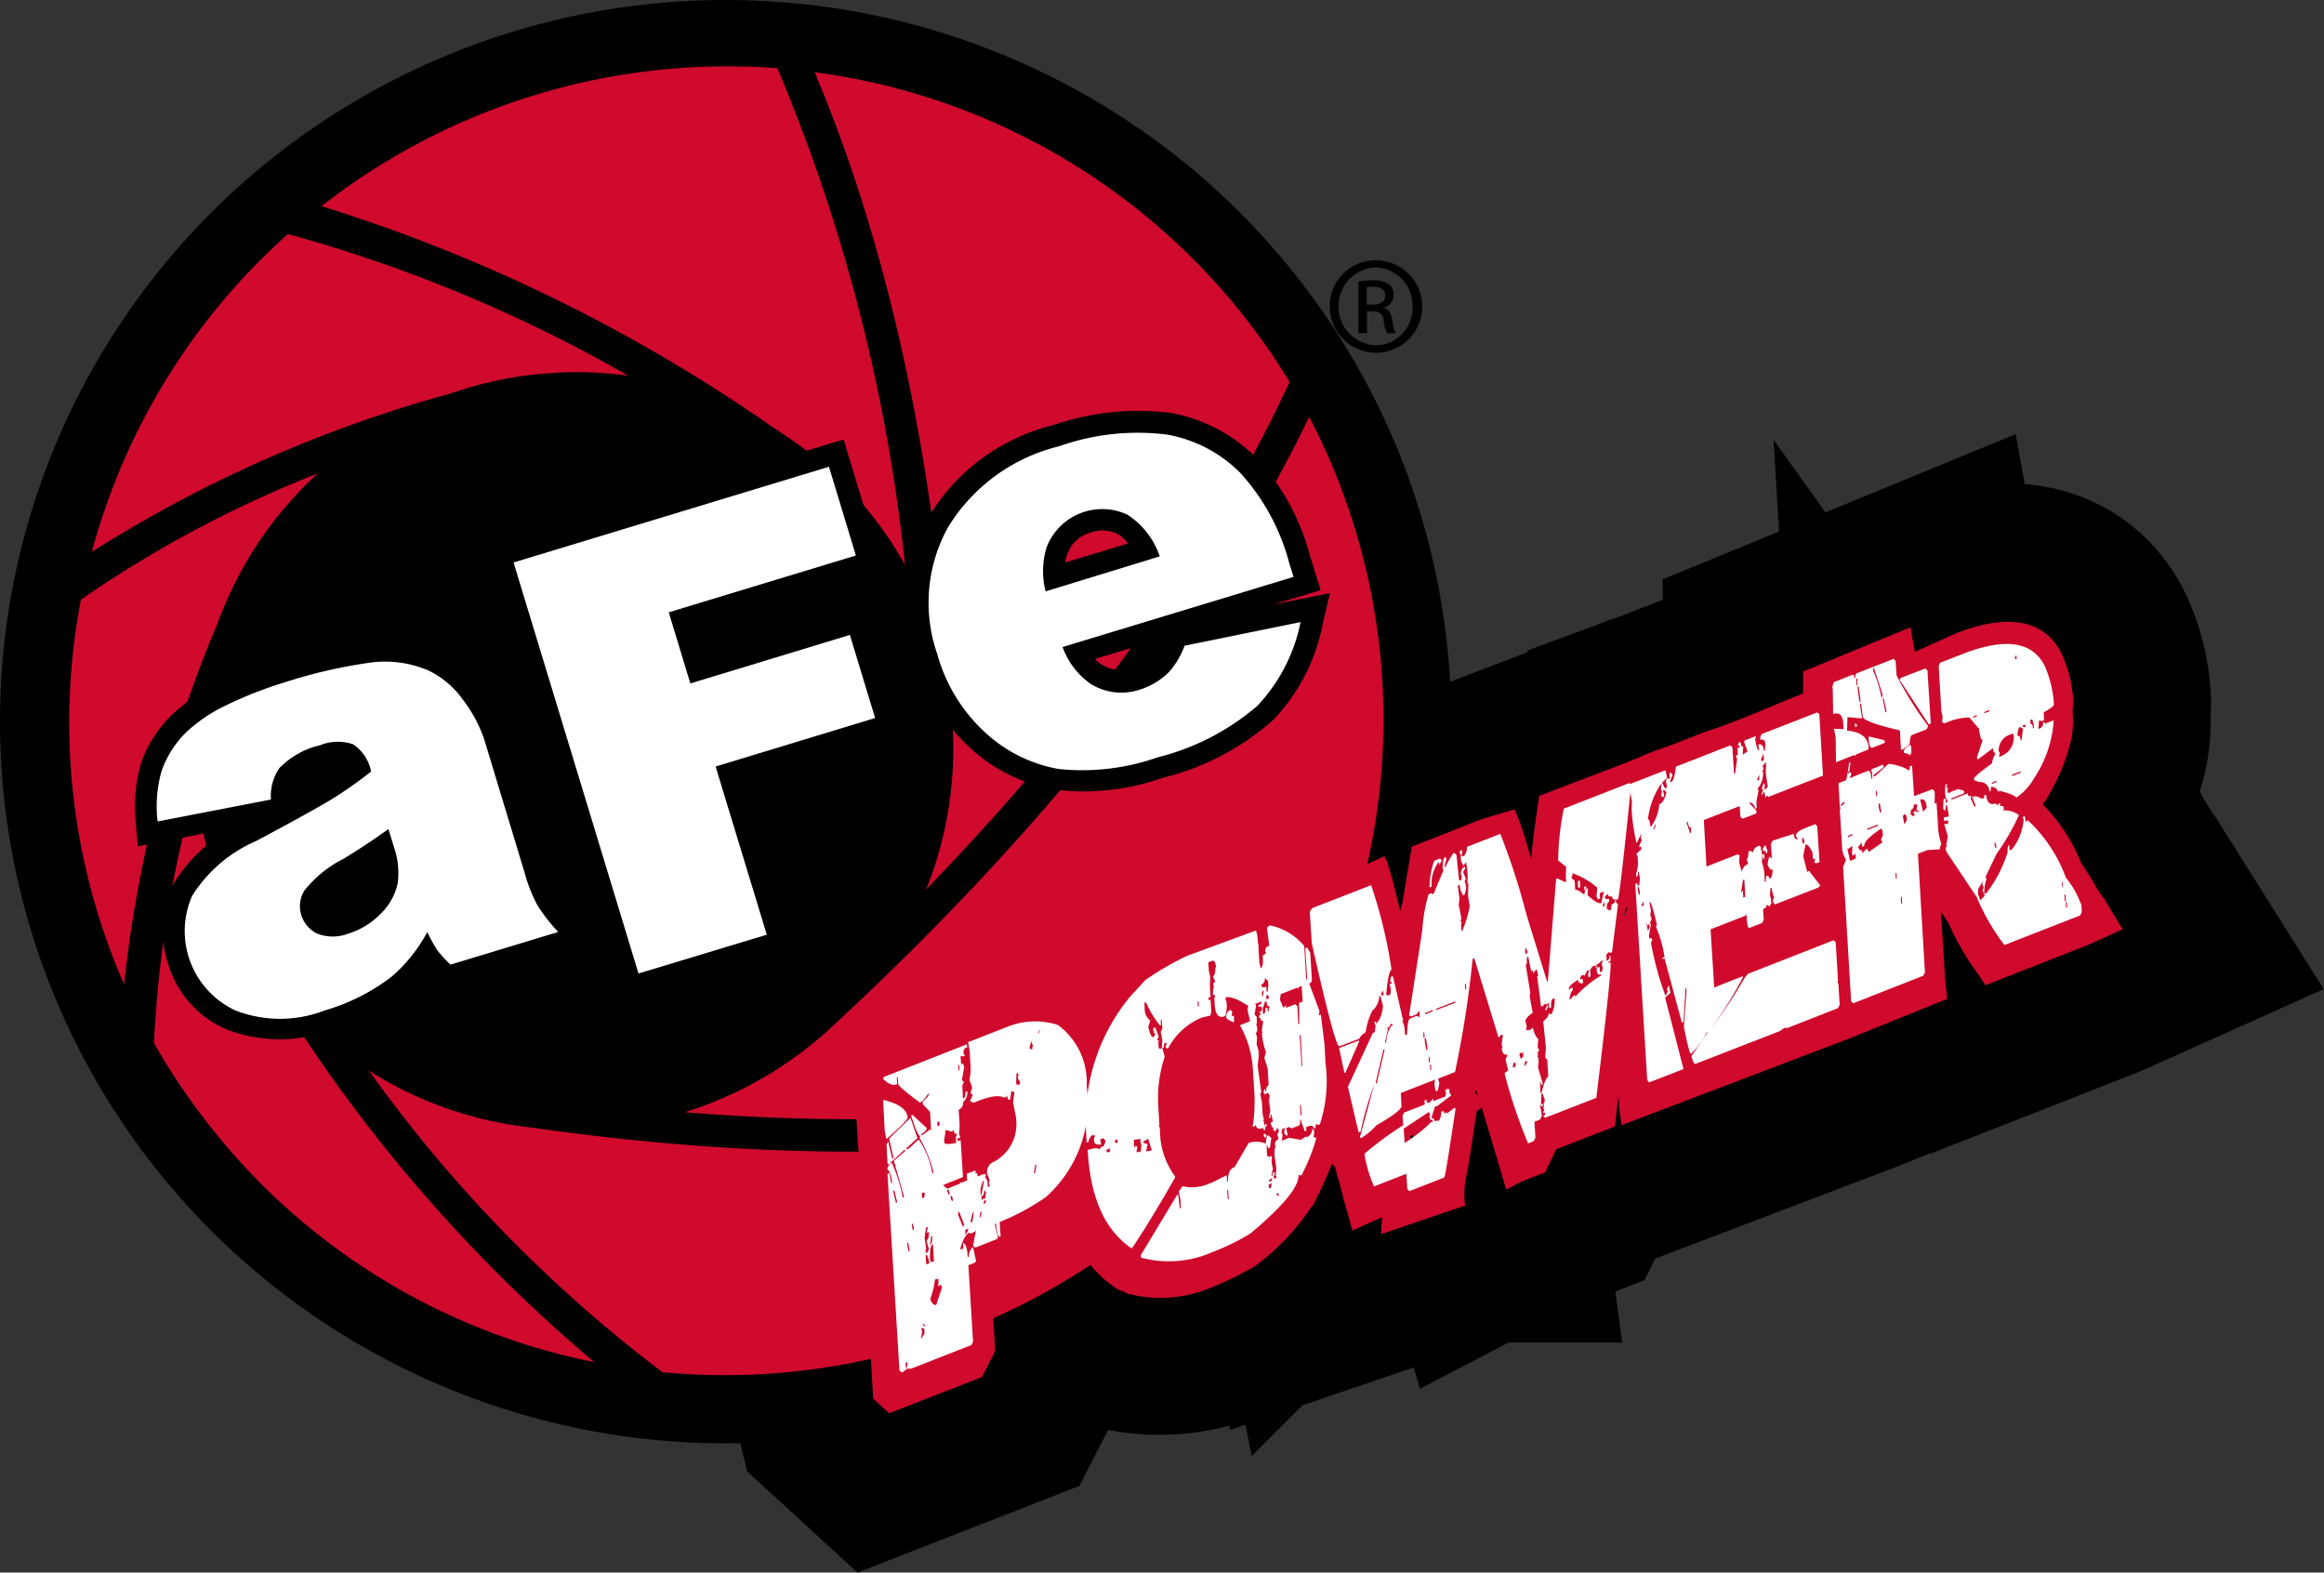 <svg xmlns="http://www.w3.org/2000/svg" width="113.822" height="77.014" viewBox="0 0 113.822 77.014">
  <rect x="0" y="0" width="113.822" height="77.014" fill="#333333" stroke="none"/>
  <defs>
    <style>
      .cls-1, .cls-2 {
        fill: none;
        stroke: #000;
      }

      .cls-1 {
        stroke-width: 13.552px;
      }

      .cls-2 {
        stroke-width: 4.927px;
      }

      .cls-3 {
        fill: #cf0a2c;
      }

      .cls-4 {
        fill: #fff;
      }
    </style>
  </defs>
  <g id="advanced-flow-engineering-afe-power-vector-logo" transform="translate(-12.537 -118.737)">
    <path id="Path_128" data-name="Path 128" class="cls-1" d="M271.124,325.061c.1.065.521.472.618.537,0,0,.114.081.163.114,0,.033.065.049.065.049a1.669,1.669,0,0,0,.228.13,1.594,1.594,0,0,0,.293.114s.146.065.163.033a6.3,6.3,0,0,0,3.988-.358,14.566,14.566,0,0,0,2.083-1.025l.1-.065.1-.081a11.514,11.514,0,0,0,2.6-2.8l.049-.016.326-.667c.26-.537.456-.993.6-1.384a1.536,1.536,0,0,1,.163.163c.065.244.114.488.114.488l.016-.016c.033.114.309,1.2.309,1.2.114.358.407,1.432.407,1.432l1.449-.651-.049.83,4.118-1.4a4.19,4.19,0,0,1,.016-1.221c.114-.521.26-1.449.537-3.288a.918.918,0,0,0,.016-.114c.1-.065.2-.146.244-.179.342,1.107,1.2,4.02,1.2,4.02l.749-.391,1.156-.456s.488-.993.537-1.123c.7-.277,2.881-1.123,2.881-1.123l.13-1.139c.016-.13.033-.244.049-.374l.033.586.114.863,11.085-4.216,4.867-1.97-.1-.911s-.114-1.9-.2-3.353c.163.228.326.488.374.553a12.344,12.344,0,0,0,1.432,2.474l.374.57,4.981-1.953,1.742-.781-.911-1.449c-.358-.423-.407-.684-1.123-1.742a8.626,8.626,0,0,0-1.888-2.881c.049-.065.081-.114.13-.179l.065-.081.049-.1A9.82,9.82,0,0,0,318.718,299a4.692,4.692,0,0,0,.1-1.139s-.016-.228-.016-.391a1.86,1.86,0,0,0,.033-.407,6.358,6.358,0,0,0-.57-2.328l-.016-.033c-.57-1.139-1.921-2.23-5.144-.977,0,0-2,.9-2.035.912,0-.016-.212-1.2-.212-1.2L305.6,295.6l.016.977v.1c-1.188.456-3.174,1.367-4.737,1.856-.553.212-1.66.651-1.97.765a12.379,12.379,0,0,0-1.465.57c-.1.033-.26.1-.439.179l-4.3,1.644s-.326,2.1-.391,3.076c-.114-.374-.2-.651-.2-.651a12.708,12.708,0,0,0-.619-1.758s-1.3.374-1.677.5c0,0-.716.277-.993.391h0l-.57.228c-.147.065-1.79.7-1.79.7s-.472,2.783-.472,2.8c-.033.114-.065.228-.1.358-.049-.228-.1-.439-.146-.619-.26-1.058-.553-2.165-.667-2.051l-.57-.033M259.6,329.521l.407,1.644.781.716,4.541-1.774.651-1.27s-.065-.781-.081-1.042" transform="translate(-204.786 -143.978)"/>
    <path id="Path_129" data-name="Path 129" d="M81.15,154.08A33.075,33.075,0,1,1,48.075,121.2,32.987,32.987,0,0,1,81.15,154.08" transform="translate(0 0)"/>
    <ellipse id="Ellipse_3" data-name="Ellipse 3" class="cls-2" cx="33.075" cy="32.88" rx="33.075" ry="32.88" transform="translate(15 121.2)"/>
    <path id="Path_130" data-name="Path 130" class="cls-3" d="M51,350.52a18.393,18.393,0,0,1-2.735-8.22A55.853,55.853,0,0,0,46.2,354.931a32.824,32.824,0,0,0,4.069,5.648,31.9,31.9,0,0,0,17.5,9.978A75.448,75.448,0,0,1,51,350.52" transform="translate(-26.122 -185.111)"/>
    <path id="Path_131" data-name="Path 131" class="cls-3" d="M250.437,167.841c8.757-9.034,14.356-17.384,17.823-24.871A32.131,32.131,0,0,0,245,127.8c3.369,7.992,5.909,18.328,6.739,31.756a18.652,18.652,0,0,1-1.2,8.073Z" transform="translate(-192.563 -5.526)"/>
    <path id="Path_132" data-name="Path 132" class="cls-3" d="M236.485,231.5c-4.346,8.969-11.671,19.077-23.537,30.015a18.746,18.746,0,0,1-7.048,4.037c11.866.96,21.567-.163,29.494-2.49a32.01,32.01,0,0,0,1.091-31.561" transform="translate(-159.827 -92.346)"/>
    <path id="Path_133" data-name="Path 133" class="cls-3" d="M53.771,183.434a18.787,18.787,0,0,0-8.724.879A64.755,64.755,0,0,0,27.5,192.061,31.993,31.993,0,0,1,37.1,176.5a71.224,71.224,0,0,1,16.668,6.934" transform="translate(-10.465 -46.299)"/>
    <path id="Path_134" data-name="Path 134" class="cls-3" d="M114.153,429.793a18.626,18.626,0,0,0,4.606,1.107c14.535,2.083,26.255,1.253,35.663-1.2a32.353,32.353,0,0,1-29.234,13.184A68.306,68.306,0,0,1,110.8,428.1a17.492,17.492,0,0,0,3.353,1.693" transform="translate(-80.207 -256.946)"/>
    <path id="Path_135" data-name="Path 135" class="cls-3" d="M21.264,254.685a31.929,31.929,0,0,0,2.116,18.833A62.637,62.637,0,0,1,28,255.743l.081-.228a18.573,18.573,0,0,1,4.785-7.015,57.029,57.029,0,0,0-11.606,6.185" transform="translate(-4.766 -106.579)"/>
    <path id="Path_136" data-name="Path 136" class="cls-3" d="M118.932,126.13A32.284,32.284,0,0,0,96.6,132.885a80.014,80.014,0,0,1,22.1,10.824l.212.13.228.163a18.43,18.43,0,0,1,6.039,6.446,85.7,85.7,0,0,0-6.25-24.318" transform="translate(-68.318 -4.051)"/>
    <path id="Path_137" data-name="Path 137" d="M62,311.975a6.953,6.953,0,0,1-.879-1.123,6.456,6.456,0,0,1-.537-1.367l-1.953-6.446a8.12,8.12,0,0,0-1.237-2.376,5.461,5.461,0,0,0-2.083-1.742,6.458,6.458,0,0,0-3.467-.488,24.822,24.822,0,0,0-4.33.993,19.24,19.24,0,0,0-3.028,1.188,8.407,8.407,0,0,0-2.214,1.514,6.209,6.209,0,0,0-1.465,2.311,7.712,7.712,0,0,0-.26,2.914l.1,1.172L41.8,308.3l3.548-.684a7.217,7.217,0,0,0-3.011,2.848,5.138,5.138,0,0,0-.212,3.793,5.047,5.047,0,0,0,2.848,3.223,7.191,7.191,0,0,0,5.111.049,10.924,10.924,0,0,0,3.662-1.856,7.261,7.261,0,0,0,1.042-1.074c.13.13.26.277.439.439l.456.423.6-.179,5.274-1.6,1.611-.488Zm-13.559-6.641a3.111,3.111,0,0,1,1.432-.749,1.792,1.792,0,0,1,.846-.114l.049.049c-.358.26-.7.5-1.042.716-.293.179-.781.472-1.5.863.033-.521.146-.7.212-.765m3.89,4.818a1.867,1.867,0,0,1-.537.912,2.67,2.67,0,0,1-1.156.716,1.179,1.179,0,0,1-.732.049.4.4,0,0,1-.228-.293.373.373,0,0,1,.065-.342,5.109,5.109,0,0,1,1.53-1.172c.358-.212.7-.439,1.042-.651a2.557,2.557,0,0,1,.016.781" transform="translate(-21.361 -148.341)"/>
    <path id="Path_138" data-name="Path 138" class="cls-4" d="M58.662,314.266a3.831,3.831,0,0,1,.179,1.807,2.91,2.91,0,0,1-.814,1.449,3.781,3.781,0,0,1-1.611.993,2.136,2.136,0,0,1-1.5,0,1.5,1.5,0,0,1-.8-.944,1.448,1.448,0,0,1,.163-1.172,5.742,5.742,0,0,1,1.9-1.546c.781-.472,1.514-.96,2.214-1.465ZM53.1,310.36a3.986,3.986,0,0,1,1.937-1.074,2.336,2.336,0,0,1,1.628-.049,2.09,2.09,0,0,1,.879,1.335,20.577,20.577,0,0,1-1.79,1.27c-.57.358-1.856,1.074-3.841,2.132a6.949,6.949,0,0,0-3.141,2.7,4.288,4.288,0,0,0,2.132,5.6,6.047,6.047,0,0,0,4.362,0,9.9,9.9,0,0,0,3.288-1.66,7.6,7.6,0,0,0,1.742-2.181,8.212,8.212,0,0,0,.472.863,5.614,5.614,0,0,0,.667.732l5.274-1.6a8.677,8.677,0,0,1-1.025-1.318,7.56,7.56,0,0,1-.619-1.579l-1.953-6.446a6.656,6.656,0,0,0-1.074-2.035,4.453,4.453,0,0,0-1.66-1.416,5.387,5.387,0,0,0-2.914-.391,24.758,24.758,0,0,0-4.151.96,19.459,19.459,0,0,0-2.865,1.123,7.638,7.638,0,0,0-1.937,1.3,4.971,4.971,0,0,0-1.221,1.9,6.187,6.187,0,0,0-.2,2.49l5.55-1.074a2.392,2.392,0,0,1,.456-1.6" transform="translate(-26.832 -154.05)"/>
    <path id="Path_139" data-name="Path 139" d="M161.34,263.269l-1.009.309-6.283,1.9-1.025.309-.293-1.025-6.12-20.135-.309-1.009,1.009-.309,15.447-4.7,1.025-.309.309,1.025,1.318,4.346.309,1.009-1.025.309-8.155,2.474.439,1.465,6.8-2.083,1.025-.309.309,1.025,1.237,4.069.309,1.025-1.025.309-6.8,2.067,2.2,7.211Z" transform="translate(-109.928 -98.04)"/>
    <path id="Path_140" data-name="Path 140" class="cls-4" d="M154.4,251.188l15.447-4.688,1.318,4.346L162,253.629l1.058,3.483,7.813-2.376,1.237,4.069-7.813,2.376,2.507,8.236-6.283,1.9Z" transform="translate(-116.71 -104.905)"/>
    <path id="Path_141" data-name="Path 141" d="M285.333,247.532a11.784,11.784,0,0,1-5.323.6,8.155,8.155,0,0,1-4.1-2,9.2,9.2,0,0,1-2.686-4.346,8.71,8.71,0,0,1,.618-7.048,9.848,9.848,0,0,1,6.071-4.46,12.763,12.763,0,0,1,5.778-.6,7.864,7.864,0,0,1,4.183,2.2,11.292,11.292,0,0,1,2.637,4.834l.2.635.309,1.009-1.009.309-1.351.407,1.188-.244,1.628-.326-.374,1.611a9.329,9.329,0,0,1-2.409,4.606,12.68,12.68,0,0,1-5.355,2.816m-3.369-5.811a1.147,1.147,0,0,0,.309.26,1.789,1.789,0,0,0,1.579.179,2.331,2.331,0,0,0,1.009-.619,2.974,2.974,0,0,0,.472-.83ZM280.515,237l3.076-.928a1.771,1.771,0,0,0-.521-.472,1.688,1.688,0,0,0-1.3-.065,1.635,1.635,0,0,0-1.156,1.074,1.137,1.137,0,0,0-.1.391" transform="translate(-215.805 -90.718)"/>
    <path id="Path_142" data-name="Path 142" class="cls-4" d="M285.051,243.907a3.941,3.941,0,0,1,.049-2.165,2.919,2.919,0,0,1,3.939-1.6,3.918,3.918,0,0,1,1.6,2.051Zm11.931-1.384a10.576,10.576,0,0,0-2.376-4.395,6.686,6.686,0,0,0-3.613-1.9,11.5,11.5,0,0,0-5.274.57,8.824,8.824,0,0,0-5.453,3.972,7.653,7.653,0,0,0-.521,6.218,8.158,8.158,0,0,0,2.376,3.858,7.084,7.084,0,0,0,3.565,1.758,11.119,11.119,0,0,0,4.851-.57,11.911,11.911,0,0,0,4.883-2.523,8.357,8.357,0,0,0,2.116-4.1l-5.681,1.156a4.06,4.06,0,0,1-.716,1.237,3.477,3.477,0,0,1-1.465.911,2.853,2.853,0,0,1-2.442-.293,3.76,3.76,0,0,1-1.351-1.79l11.313-3.434Z" transform="translate(-221.301 -96.208)"/>
    <path id="Path_143" data-name="Path 143" class="cls-3" d="M258.162,329.5l.146.016s-.065-.081-.081-.1c0,.016-.065.081-.065.081m3.467-6.592-.049.065s.049-.033.049-.049c.016,0,.016,0,0-.016m-.749-1.253a.341.341,0,0,1-.065.1c.016-.016.065-.065.065-.1h0m-.309,1.384-.016.033h.13a.225.225,0,0,1-.065-.049.071.071,0,0,0-.049.016m.439-.179h0a1.065,1.065,0,0,0-.13.212c.391,0,.635,0,.8.016-.081-.065-.228-.163-.439-.309a1.517,1.517,0,0,0-.228.081m.667-.651h0a.057.057,0,0,0-.033.016s.033,0,.033-.016h0m.439.57.016.033.033-.163a.425.425,0,0,1-.049.13M257.8,329.1l.1.1a.551.551,0,0,1-.049-.13c-.016-.016-.049.033-.049.033m3.939-6.023h0m.277-.374.065.065c-.016-.049-.016-.1-.033-.13,0,.016-.016.033-.033.065m-.228.374h.13a.965.965,0,0,0-.016-.179c-.033.049-.1.163-.114.179m.26-.488a.5.5,0,0,0-.033-.114.757.757,0,0,1-.147.049c0,.016,0,.016-.016.016l.114.114a.355.355,0,0,0,.081-.065m-3.093.944a.238.238,0,0,0,.065.033.026.026,0,1,0,.016.049l.016-.016.033.016v.033h0v-.065l.016.016a.7.7,0,0,1-.016-.081l.033-.033a.05.05,0,0,0-.033.016v0a.349.349,0,0,1-.016-.1.355.355,0,0,1,.016.1h0a1.2,1.2,0,0,0-.13.033m-.049-1.123h0a1.216,1.216,0,0,0,.033.179.557.557,0,0,0-.033-.179Zm1.449.114c0,.016-.033.212-.033.212l.033-.033a.584.584,0,0,1,0-.179Zm.57-.911c0-.016.049-.065.049-.065v-.016a.057.057,0,0,1-.033.016c0,.033-.016.049-.016.065h0m-1.221.8s.146-.065.244-.1c-.1-.016-.13-.033-.212-.049,0,.016-.033.146-.033.146m-.8-.081h0v0m-.96.326a.234.234,0,0,0-.033.049l-.309.521a2.408,2.408,0,0,1,.016.26c.081-.13.163-.277.2-.326a3.644,3.644,0,0,0,.13-.5h0m.716.163a.679.679,0,0,1,.1-.033h.016s-.065,0-.065-.016c-.016,0-.049.049-.049.049m-.765.228.016-.033-.049.016.033.016m-.049-.407h-.033l.049.049a.164.164,0,0,1-.016-.049m.293-.7-.049.016.033.016c-.016-.016.016-.033.016-.033m.618.163-.033-.016.049.163c.016,0,0-.065-.016-.146m-.8.977.016-.049-.016.049h0m-.439-1.253.065-.081a.733.733,0,0,1-.033-.13Zm3.011-.391a1,1,0,0,0-.1-.065c0-.081.016-.309.016-.309l-.114.635c0-.016.146-.2.2-.26m.407.13a.126.126,0,0,1-.049.016h0c.016,0,.033-.016.049-.016m14.714.83.13-.049s-.065-.049-.065-.065a.707.707,0,0,1-.065.114m-7.5-2.832s.016-.081.033-.13v-.13Zm.016.147c.016.049.033.114.033.114a1.077,1.077,0,0,0-.016-.179c0,.016,0,.016-.016.065m.114-.651a.706.706,0,0,1,.016-.081l-.033.081Zm15.089-5.306.016-.033-.049.016Zm.163-1.156.033-.049-.033-.016Zm.879-.407-.033.049.033.016Zm3.532,2.6v0m-.912.716.016-.049-.016-.016Zm-3.744-.26.049-.016-.033-.016c.016,0-.016.033-.016.033m.391-1.856a.17.17,0,0,1,.065.049.591.591,0,0,1,.065-.081s-.081-.016-.1-.016a.125.125,0,0,0-.033.049m-.244.407a.233.233,0,0,1,.049.033.286.286,0,0,1,.065-.081c-.016,0-.033-.033-.049-.033a.144.144,0,0,0-.065.081m33.254-7.081c-.358-.423-.407-.684-1.123-1.742a8.626,8.626,0,0,0-1.888-2.881c.049-.065.081-.114.13-.179l.065-.081.049-.1A9.821,9.821,0,0,0,315.067,299a4.693,4.693,0,0,0,.1-1.139s-.016-.228-.016-.391a4.058,4.058,0,0,0,.033-.407,6.358,6.358,0,0,0-.57-2.328l-.016-.033c-.57-1.139-1.921-2.23-5.144-.977,0,0-2,.9-2.035.912,0-.016-.212-1.2-.212-1.2l-5.257,2.165v1.074c-1.188.456-3.174,1.367-4.737,1.856-.553.212-1.66.651-1.97.765a12.383,12.383,0,0,0-1.465.57c-.1.033-.26.1-.439.179l-4.313,1.644s-.326,2.1-.391,3.076c-.114-.374-.2-.651-.2-.651a12.708,12.708,0,0,0-.619-1.758s-1.3.374-1.677.5c0,0-.716.277-.993.391h0l-.57.228c-.163.065-1.79.7-1.79.7s-.472,2.783-.472,2.8c-.033.114-.065.228-.1.358-.049-.228-.1-.439-.146-.619-.26-1.058-.553-2.165-.667-2.051l-.879.407-3.451,1.351-.374.716a2.411,2.411,0,0,0-.732-.179l-.44-.016-.423.358-.033.033c-.081,0-.228-.016-.228-.016l-.13.049c.016-.016-3.174,1.172-3.174,1.172a11.053,11.053,0,0,0-2.442,1.53l-.114.1-.9.977-.033.049a12.188,12.188,0,0,0-1.139,1.677,3.648,3.648,0,0,0-.863-.8l-.081-.065-.1-.033a4.664,4.664,0,0,0-3.174.163L259.5,313.39l-3.4,1.335s-.163.342-.244.521c-.146-.033-.423-.1-.423-.1s.033.456.049.863c-.146.293-.277.586-.277.586s.163.163.342.326c.016.179.13,2.067.13,2.067s.033.146.033.179l-.016.033s.033.553.033.57l.033.586c-.1.179-.212.374-.212.374l.26.423c0,.081.6,10.059.6,10.059l.781.716,4.541-1.774.651-1.27s-.13-2.246-.2-3.3c.016-.033.163-.309.2-.391l.6-.228a.418.418,0,0,0,.033-.081l.765-.293s-.016-.407-.049-.781a11.969,11.969,0,0,0,1.384-.83l.1-.065.081-.081q.317-.293.586-.586a5.658,5.658,0,0,0,2.23,3.418s.114.081.163.114c0,.033.065.049.065.049a.789.789,0,0,0,.277.114,2.892,2.892,0,0,1,.26.13s.13.049.147.033a6.3,6.3,0,0,0,3.988-.358,14.574,14.574,0,0,0,2.083-1.025l.1-.065.1-.081a11.515,11.515,0,0,0,2.6-2.8l.049-.016.326-.667c.26-.537.456-.993.6-1.384a1.541,1.541,0,0,1,.163.163c.065.244.114.488.114.488l.016-.016c.033.114.309,1.2.309,1.2.114.358.407,1.432.407,1.432l1.449-.651-.049.83,4.118-1.4a4.191,4.191,0,0,1,.016-1.221c.114-.521.26-1.449.537-3.288a.918.918,0,0,0,.016-.114,2.408,2.408,0,0,0,.244-.179c.342,1.107,1.2,4.02,1.2,4.02l.749-.391,1.156-.456s.488-.993.537-1.123c.7-.277,2.881-1.123,2.881-1.123l.13-1.139c.016-.13.033-.244.049-.374l.033.586.114.863,11.085-4.216,4.867-1.97-.1-.912s-.114-1.9-.212-3.353c.163.228.326.488.374.553a12.348,12.348,0,0,0,1.432,2.474l.374.57,4.981-1.953,1.742-.781Zm-55.96,14.845h0m-4.395.6c.016-.033.065-.1.1-.163a1.1,1.1,0,0,1,.065.244,1.5,1.5,0,0,1-.163-.081m3.19,4.672h0m.472-3.044Zm-.114-.651c-.016.016-.065.1-.1.13l-.016-.016a1.061,1.061,0,0,0,.033-.179h.13c.016-.016-.033.049-.049.065.016-.016,0-.065,0-.065Zm.016-.277a.016.016,0,0,1,.016-.016l-.016.016h0m-.6-.277h0a.707.707,0,0,0-.016-.081h0a.177.177,0,0,1,.016.081m-1.432,2.588h0a.543.543,0,0,1,.1-.049v.114c0-.016-.081-.049-.1-.065m12.436-6.039h0l.033-.179v-.114a.509.509,0,0,0,.065.1,2.182,2.182,0,0,0-.1.2m6.576,1.481v.033s.016-.033,0-.033l.049-.049c-.065.228-.1.391-.147.537,0-.081-.016-.212-.016-.342h0v-.049a.609.609,0,0,0,.114-.1m-1.6-.342c-.016-.016-.033-.016-.049-.049h0c.016.033.033.033.049.049m-.635.944h0c0-.033.065-.114.081-.147,0,.065-.016.1-.016.179a.232.232,0,0,0-.065-.033m.049.049Zm7.976-2.848c.049-.049.081-.1.13-.147a.125.125,0,0,1,.049.033v.016l-.033.016s.114.13.146.163a1.657,1.657,0,0,0-.293-.081M288.828,315h0m-.667-4.509c0,.081-.016.212-.016.26a.538.538,0,0,1-.1-.049c.049-.1.049-.1.114-.212m-2.3,5.664a.274.274,0,0,0,.081-.033c.033.114.081.277.081.277a2.125,2.125,0,0,0-.163-.244m6.478-7.65.065-.065-.065.065m.879-.944c-.016,0-.033-.016-.049-.033a3.074,3.074,0,0,0,.1-.293.962.962,0,0,1,.065-.13,1.571,1.571,0,0,1-.033.2,2.319,2.319,0,0,1-.081.26" transform="translate(-201.103 -143.978)"/>
    <path id="Path_144" data-name="Path 144" class="cls-4" d="M265.632,416.07l4.069-1.6.016.146c-.13.049-.179.114-.179.2v.13l.049.033v.065l-.049.016-.146-.016.033.456.033-.081.049-.016.065.179-.114.635.1.1-.081.163.033.651.033-.016c.065-.033.1-.13.081-.309l.1-.033a.655.655,0,0,1-.212.537.328.328,0,0,1-.212.358l.049.781-.033.407.065.179-.146.049.016.13.146-.049.114,1.807-.977.391.2.179.619-.244.033-.081.049.033.277-.114-.016-.326.423-.163v.13c.065-.033.1.033.114.163l.326-.13.049.049.049-.016-.049.081v.065l.1.163.016.309.1-.033-.049-.179.033-.081V421.1l-.114-.293a.548.548,0,0,1,.358-.6,2.064,2.064,0,0,0,1.074-1.888l-.016-.26-.146-.749.065-.488-.146-.065-.065.423c-.081.033-.13-.033-.146-.212l-.049.081-.1.033c-.228-.13-.635-.081-1.237.146l-.228.1-.2-.065.13-.326-.114-.081.081-.228v-.065l-.13-.358a2.11,2.11,0,0,0,.049-.749l-.033-.651-.081-.439,1.872-.732a3.657,3.657,0,0,1,2.523-.114,3.477,3.477,0,0,1,1.416,2.946l.033.391a6.127,6.127,0,0,1-2.035,5.095,11.264,11.264,0,0,1-2.263,1.221l.049.7-.049.016c-.065.033-.13-.2-.179-.651l-.049.016.016.13.13.537-.033.081-1.074.423-.114-.081.147-.781-.049.081-.228.1-.049-.049c-.163.065-.309.326-.439.765v.065l.146-.065-.016-.26c.13.033.212.26.228.7l.049-.016a.712.712,0,0,1,.163-.456l.049-.016.147.667-.049.081-.326.13.228,3.744-.081.163-2.946,1.156h-.2l-.179.147-.1.033-.1-.1-.586-9.62.1-.033.081.488.049-.016-.016-.13a1.057,1.057,0,0,0-.228-.57l.13-.244.1-.033a7.821,7.821,0,0,1,.537,1.709l.049-.016V421.9l-.488-1.725.553-.472v-.065l-.049.016-.765.7-.049-.049-.049-.912.081-.163.2.846.049-.016v-.065l-.2-.912,1.042-1.009.342.993-.537.488v.065l.1-.033.5-.456a4.243,4.243,0,0,1,.667,1.66l.049-.016-.016-.13a6.409,6.409,0,0,0-.667-1.6l.049-.081c-.081.033-.228-.293-.439-.96v-.065l.049-.016.7.651c0,.081-.081.179-.26.293v.065l.049-.016.374-.277.049.049-.049-.911-.358-.374v-.13c.212-.179.309-.309.309-.391l-.049.016c-.163.244-.293.391-.407.423-.7-.521-1.058-.83-1.058-.911l-.016-.326-.049.016.016.326c-.212.081-.439-.016-.684-.26Zm-.033,1.123c.781.179,1.172.472,1.2.863,0,.1-.342.456-1.042,1.058l-.081-.439Zm.5,4.444v.065l.13.537.049-.016v-.065l-.13-.537Zm.6,8.431.016.26.049-.016.033-.277Zm.081-5.86.016.179.065.244.033-.016v-.065l-.065-.374Zm.228-.944v.13l.049.179.049-.016v-.065l-.065-.244Zm.456,5.111v.065l.049.033v.065l-.065.374.179-.277-.016-.26Zm.081-.228v.065l.114.081v-.065Zm-.049-6.4.016.26.1-.033.033-.212-.049-.033Zm.2,1.709-.065.488.081.553-.049.081.049.049-.049.081.1-.033.081-.163-.114-.407.13-.244-.049.016.033-.081v-.13l-.1.033v-.13l.049-.081v-.065Zm-.016,1.335.033.456.147-.049v-.065c-.065-.26-.114-.374-.179-.342m.456,1.2a3.717,3.717,0,0,1-.228.944c.049.179.13.277.244.309l.049-.016.277-.846v-.065l-.1-.081-.049.081-.049-.033.033-.081-.016-.26Zm-.244-1.025.049.179.146-.049-.049-.846c-.1.033-.146.26-.146.716m.065-1.091-.065.423c.065-.033.114-.146.114-.374v-.065Zm.293-5.6.016.2.1-.033-.016-.2Zm.407.439-.065.423v.13c0,.1.2.114.586.033l-.016-.309.049-.081v-.065c-.1.033-.147-.033-.163-.2l-.049.081-.049.016-.293-.081Zm.081,2.881v.065l.065.179.049-.016v-.065l-.049-.179Zm.163.326v.065l.065.163.049-.016v-.065l-.049-.179Zm.374.781v.13l.228.57.049-.016v-.13l-.228-.586Zm.342.863.016.26.13-.26v-.065Zm-.342-8.073.016.26.049-.016-.016-.26Zm.6,7.7.1-.033.065-.488c-.049.016-.114.2-.163.521m.488-.521-.033.212v.065l.049-.016.033-.212v-.065Zm.114-1.5-.114.374.016.326.033-.016.114-.635v-.065Zm.065.439c.016.163-.033.277-.13.309l.016.2.049-.081.049-.016.049.049.065-.358Zm-.016.537.016.179.1-.163v-.065Zm1.6-6.25-.016.537.049-.016.049.049.049-.016.049-.081v-.065l-.114-.163.033-.212-.049-.049Zm.928,4.476-.065.358v.065l.049-.016.065-.358v-.065Zm-.212-6.006-.081.293.146.081-.016-.13.049-.016-.065-.244Zm.358-.472v.065l.081-.163v-.065Z" transform="translate(-209.81 -244.59)"/>
    <path id="Path_145" data-name="Path 145" class="cls-4" d="M331.634,385.981l3.19-1.172.13-.049c.065-.016.1.2.13.651l.049-.016-.033.081.049.83.065.293c.1-.033.13-.244.1-.619l.179-.13-.049-.049v-.13l.081-.147.049.033.049-.081v-.065l-.1-.8.13-.114a2.941,2.941,0,0,1,1.693,1.009l.1,1.644.049-.016-.1-1.514.1-.033.147.26.081,1.318a.171.171,0,0,1-.13.179l.5,1.351-.033.212.1-.033.179,1.416.049.944a6.732,6.732,0,0,1-.277,3.011l-.1.033-.049-.049-.049.016c0,.13-.016.2-.081.228-.016-.163-.114-.2-.342-.114l-.049.016.016.179-.081.033-.163-.439-.016-.13-.049.016c.016.163-.016.26-.081.277l-.326.13-.147-.065-.13.049.065.293v.065l-.049.016-.1-.1-.016-.13.033-.081v-.065l-.13.049-.033.2.049.049v.065l-.033.26.358-.146.57.1.26-.163.049.033.033-.016a.433.433,0,0,0,.212-.407l.1.1v.13l-.033.2.049-.016.049.049.049-.016a8.995,8.995,0,0,1-.732,1.839l-.049.016-.049-.033-.049.016c.033.553-.749,1.514-2.344,2.848a10.923,10.923,0,0,1-1.856.912,5.265,5.265,0,0,1-3.516.277v-.13l1.774-2.946.049-.016.081.684.049-.016-.016-.391-.081-.423.179-.26a2.061,2.061,0,0,0,1.156-.065l.326-.13.684-.342.016.309.049-.016c-.016-.374.081-.6.326-.7l.684-1.172a1.2,1.2,0,0,1,.8.016l.049-.016c0-.212.033-.342.114-.374l.146.13-.065.472-.1.033-.016-.13-.049.016.016.391q0,.2.244.1l-.016.326.065.293-.065.293v.065l.049-.016v-.13l.1-.033v.13l-.049.081v.065l.049.033.049-.016.049-.081-.049-.049.033-.342-.081-.6c-.016-.293,0-.456.065-.472l-.049-.049v-.13l.033-.081.13-.114v-.065l-.049-.163.081-.163-.065-.163-.13.179-.1-.1.049-.081c-.065.033-.13-.065-.163-.26l.1-.033v-.065l-.065-.293-.049.016.016.13-.081.033v-.065l.065-.277-.065-.488.033-.277-.1-.146-.146.114v-.065l-.049-.049v-.065l.033-.081.049-.016v.114l.049-.016c-.016-.163.033-.26.114-.293l-.049-.814-.163-.521.081-.293a3.074,3.074,0,0,1-.2-.944l.049-.016-.049-.049v-.065l.065-.472-.1.033q-.024-.2-.1-.147v-.13l.1-.033-.049-.033-.016-.13.1-.033v-.13c0-.081-.065-.1-.179-.065v-.065c.114-.049.179-.114.163-.2l-.326.13.049.049v.065l-.065.407.1.1.016.309-.049.081.049.033.016.26-.081.163.049.049.016.179-.016.277.114.391-.049.016.049.049-.065.6.179,1.286-.049.081.081.423.033.57.065.293-.049.016.049.049.016.309-.049.016c-.212.081-.342.033-.374-.163l-.049.081-.1.033a7.875,7.875,0,0,0,.081-1.774l-.065-1.009a4.937,4.937,0,0,0-.635-2.2l.5-.2-.13-.537.033-.212c-.521-.342-.879-.472-1.107-.407v.065l.065.228-.049.016.049.033c-.016.358-.049.537-.1.57-.309.114-.472-.081-.5-.586l-.016-.26.033-.212-.1.033v-.065c0-.212.016-.326.065-.358l-.049-.049v-.13l.081-.033v-.065l-.1-.228c.081-.033.13-.179.114-.423l.049-.016c-.049-.244-.1-.358-.163-.326l-.228.081.033.439.065.293-.016.407.033.553-.1.033v.13l.1-.033.033.635-.033.081v.065l-.423.1a3.27,3.27,0,0,0-1.677,1.546l-.1-.1v-.065l.049-.081v-.065l-.13.049c0,.13-.016.2-.081.228l.114.407a6.408,6.408,0,0,0-.309,2.507l.049.814-.033.081.049.049.033.57a3.871,3.871,0,0,0,.716,1.839v.065c-.912,1.6-1.628,2.751-2.116,3.467-1.3-.879-2-2.425-2.149-4.639l-.016-.179.033-.016c.342-.1.5-.1.521-.016l.13-.13-.016-.114c-.212.016-.326-.016-.342-.13l-.016-.179.049-.081v-.065l-.179.016-.13.244v.065l-.1.033-.016-.374a9.524,9.524,0,0,1,2.149-6.771l.749-.814a14.432,14.432,0,0,1,2.051-1.188m-4.265,9,.065.358.1-.033.081-.163v-.13l-.1-.1Zm.277.537.1.1.1-.033-.016-.179Zm.439-.488v.065l.1.081.033-.081v-.13Zm.928-.033.016.391.049-.081.049-.016.049.049v.065l-.033.212.13-.049.049.049.033-.081.033-.26-.065-.244.033-.081Zm.472.081v.065l.2.065-.065.358.277-.049-.179-.57Zm.049-6.788.016.374a.731.731,0,0,0,.26.488v.049l-.081.228v.065c.081.342.163.5.26.472l.081-.163-.1-.081.049-.016-.049-.049v-.13l.1-.033.163.456-.081.147.049.049.049-.016-.033.081.016.309.146.016.033-.407-.081-.423.081-.146-.033-.439-.049.016.016.244-.049.016a4.89,4.89,0,0,1-.667-1.091l-.049-.049Zm2.6-.065.016.244.049-.016-.016-.244Zm1.449,9.245.033.439.049-.016-.033-.439Zm.163-8.838.1.1-.033.081v.13l.1-.033.016.309-.049.016q-.342-.146-.342-.244c.016-.2.081-.309.212-.358m1.725,5.583.049.033v.065c-.065.016-.081.1-.081.228l-.049-.049-.049.016c.049-.179.1-.277.13-.293m-.1.488.049-.016.1.1-.033.081-.049.016-.049-.033Zm.244,2.49.016.179.1-.033.033-.212Zm.016-.212v.065l.146-.049v-.13Zm-.212-9.913a.283.283,0,0,1-.163.326q0,.2.244.1l.016.26.049-.016.033-.326-.016-.2Zm-.13.83v.065l.049-.016.033-.277c-.065.033-.1.1-.081.228m.147.326-.114.374.016.244c.1-.033.13-.13.114-.293l.1-.033.016.2.049-.016v-.13l.049-.081-.049-.049c-.065.016-.1-.049-.1-.212Zm.57,9.392v.065l.1.1-.016-.179Zm-.488-9.734-.033.212h.13v-.13Zm.684-.016-.033.277.163.391.13-.13v.13l.456-.179.1.1.049.879.049-.016-.016-1.025.179-.065-.049-.765-.13.049-.033.081-.049-.049Zm.944,5.437.033.5.049-.016-.033-.5Zm-.016-3.418.1,1.514.033-.016-.081-1.514Z" transform="translate(-260.934 -220.443)"/>
    <path id="Path_146" data-name="Path 146" class="cls-4" d="M394.114,347.736,397,346.613A23.394,23.394,0,0,1,398,350.748c-.1.049-.2.456-.26,1.221l.049.049.147-.049.033-.212-.016-.13-.049-.163.13-.049-.1-.1.033-.212.1-.033.5,2.165-.049.081-.407.163-.146-.081-.081.163-.7.277v-.065l.033-.277-.065-.179.1-.033v.13a1.522,1.522,0,0,0,.326-.912l-.13-.472-.049.016a1,1,0,0,1-.342.716,3.515,3.515,0,0,0-.326,1.058.693.693,0,0,0-.309.309l-.977.374c-.13.049-.586-1.628-1.351-5.046l-.1-1.546Zm1.318,6.853.977-.374v.065l-.667,1.514-.049.016Zm5.6-9.538.049-.016.1.1.016.179.114,1.074.1-.033.033-.212-.049-.049v-.065a.452.452,0,0,1,.163-.326l.049.033v.065l-.1.163.13.342-.049.081v.065l.065.179-.049.016.049.033v.065c-.033.228-.065.342-.13.374a.817.817,0,0,1-.179-.521l-.1.033.081.619-.033.326.13.667-.033.081v.065l.049.049-.033.081.016.326.049-.016a5.307,5.307,0,0,0,.358-1.188l-.081-.5.016-.586-.049-.049.016-.342-.016-.26-.065-.423-.13.179-.114-.228-.016-.26.049-.016.049.049c.13-.049.2-.212.212-.472l1.628-.635a33.463,33.463,0,0,1,1.286,3.972l1.009,3.272.033-.016.407-5.03.049-.016.391.179.049-.016-.016-.26.016-.472-.391-.309a13.45,13.45,0,0,1,.277-2.539l3.207-1.253.049.049.049-.016c-.374,3.695-.6,5.583-.651,5.648l-.1.033v.13l.1.1-.293,2.344-.1.033-.049-.049-.13.13.016.309a.2.2,0,0,0,.13-.244l.049-.016.016.26-.1.033v.065l.1-.033v.065c.016.374-.212,2.572-.7,6.576l-2.507.977-.1-.1.1-.033-.016-.13-.1.033.081-.163-.049-.049v-.065l.033-.081-.016-.13-.033.016v.13l-.049.016-.049-.049-.049.016.065.309.016.2-.081.163-.277.114.049.765-.081.179-.277.114a24.786,24.786,0,0,1-1.156-3.434l.179-.146-.13-.537.081-.163V354.9c-.13.049-.212-.033-.26-.228l.033-.212-.049.016.065-.553-.13.049-.049.081-.033.016-1.188-3.874-.081.033a51.712,51.712,0,0,1-.863,5.534l-.83.326.065.228-.081.358-.1.033-.065-.358.033-.212-1.677.651.033.635c.016.147-.391.472-1.221.944a3.411,3.411,0,0,1-.765.635l-.049-.049.7-2.572a15.845,15.845,0,0,0-.667,2.3l-.1.033-.521-2.23,1.221-2.637.651-.26.049.049.049-.016-.146.651v.065l.049-.016a1.683,1.683,0,0,1,.244-.814l.5-.2c.1-.033.163.179.179.651l.1-.033q.024-.732.146-.781l.326-.13.146.065-.016-.326-.13.179-.277.114-.049-.049-.049.016.651-4.2a7.564,7.564,0,0,1,.309-1.758l.146-.049.049.049.049-.016.488-1.172-.049-.049v-.065c.016-.309.049-.488.114-.5l.049-.016.016.13-.081.293v.065l.049-.016a5.315,5.315,0,0,1,.374-.651m-.26,11.524.049.033.049-.016-.033.081v.065l.1.163-.732.553-.049-.049-.2.619c.1-.033.147.016.147.13l.228-.016a.744.744,0,0,0,.114-.439l.049-.016c.065-.033.1.033.114.146l.033-.081.049-.016.049.049.358-.277.049.049c-.326,2.165-.5,3.288-.553,3.369l-1.709.667-.1-.1-.049-.749-1.579.619a6.213,6.213,0,0,1-.472-1.6,17,17,0,0,1,1.9-1.4l-.033-.456.081-.163,1.009-.391-.016-.2.1-.033.016.2.033-.081.049.033.049-.016.179-.2v.13l.6-.228.033-.212-.049-.049.049-.081Zm-3.158-1.921-.374,1.6v.065l.049-.016.374-1.6v-.065Zm-.114-2.718V352h.13v-.049l-.049-.179Zm1.107,6.592.049.7a7.4,7.4,0,0,0,1.318-1.042l.049.049v-.13c-.081.033-.13-.033-.163-.2l.049-.016-.065-.179Zm.96-4.7.016.26.049-.016-.016-.26Zm.065.293.016.2.065.358.049-.016v-.13l-.065-.439Zm.016-1.253v.065l.374-.146v-.065Zm.179,2.165.016.26.049-.016-.016-.26Zm.065.374.016.26.049-.016-.016-.26Zm.309-2.751v.065l.928-.358v-.065Zm-.1-7.243.277-.114.1.081-.13.244-.016-.13-.049.016a1.821,1.821,0,0,0-.309,1.172l-.1.033v-.065a3.9,3.9,0,0,1,.228-1.237m1.5,6.039.016.26.049-.016-.016-.26Zm-.244-6.527.1-.033.016.2-.1.033Zm2.621,10.4-.033.212.147-.049-.016-.2Zm.342-.521-.049.081.065.228.13-.114-.016-.26-.033.081-.049.016Zm.228.439-.033.212.049-.016.081-.163v-.065Zm.033-4.753.228,1.416-.033.081v.065l.147.8c-.244.179-.358.309-.358.407l.065.244-.033.212.049-.016h.147l.13-.114c.1.342.2.521.277.553l-.033.342.016.13.049.033v.065l-.049.081-.049.016.049.049v.065l-.033.081.049.049.016.2-.033.277.244.83-.1.033v-.13l-.049.016.033.521.049-.016c.114-.488.228-.749.326-.8l-.049-.83-.1-.1.033-.456v-.065l-.13-1.253c.179-.147.277-.277.26-.374l.049-.016.049.049.049-.016a1.4,1.4,0,0,0,.146-.781l-.049.016c-.1.033-.13.179-.114.439l-.1.033-.016-.26-.049.016-.033.081-.081-.049-.033.016-.146.13-.049-.049v-.065l-.179-1.384.049-.016-.065-.309-.049.016-.13.179-.016-.2-.033.081-.049.016-.146-.732c-.065.016-.081.147-.065.358Zm-.033-.781.016.26.1-.033v-.065l-.065-.179Zm.8,7.113-.016.537.1-.033c.065-.033.081-.1.081-.228l-.114-.293Zm.277-4.313.049-.016v.065l-.081.163-.049.016v-.065Zm2.474-2.018-.049-.049.016.2-.049.016v-.13l-.179.065-.1.163.016.326-.1.033-.016-.2.049-.081v-.065l-.1.033-.13.244-.049-.049-.1.033-.081.163.146.016.016.2c-.163.016-.228-.033-.244-.163-.309.179-.456.326-.456.439l.049.049.033-.081.1-.033.016.13c-.065.033-.13.179-.163.456l.049-.016.179-.2.049.049.049-.016a5.726,5.726,0,0,1,1.221-.993v-.065c-.114.049-.179.016-.2-.13l-.016-.179.146-.049.016.26.049-.016c.065-.016.081-.1.081-.228l-.049-.163.081-.163-.1.033Zm-1.27-4.492.049.049v.065l-.049.081v.065l.147.13.033.456c.081-.033.228.049.439.228.033-.2.081-.293.13-.309l.049-.016-.016.342q.488.464.684.391v-.065l.114-.5-.2.081.016.26-.13.049v-.13l-.049.016.033-.342v-.13a3.847,3.847,0,0,0-1.253-.716m.309.407.1-.033.016.326-.1.033Zm.309.277.1-.033v.065l-.081.163Zm.911.9v.065l.1-.033-.016-.2Zm.114-.439v.13h.2v.13c-.081.033-.13.163-.114.358l.147.081c.065-.016.081-.114.081-.293.13-.049.179-.114.179-.2v-.065q-.147.049-.147-.146c-.13.049-.2.016-.2-.114Z" transform="translate(-317.31 -184.525)"/>
    <path id="Path_147" data-name="Path 147" class="cls-4" d="M490.416,323.9l1.709-.667.081.374-.228.212v.065l.146.277.033-.081.049-.016-.065-.309.049-.081v-.065l.049.049.1-.033-.016-.26.049-.016.1.1-.114.309v.065l.049-.016c.1-.033.179-.293.228-.749l2.669-1.042.1.1.081,1.3.049-.016.1-.7-.065-.179.1-.033-.016-.391.049.049.049-.016V322l-.1.033.081-.163c.065-.033.1.033.1.163l.049.049.049-.016-.016.342v.065l.228-.163-.163-.456.033-.081.537-.212v.065l-.033.081c.065.374.114.553.179.537l.049-.016-.049-.049-.016-.2.049-.016c.13,0,.2.1.212.326l.049-.016.033-.293c-.016-.212-.1-.293-.244-.228l-.016-.13.081-.163,2.718-1.058.1.1.179,2.995-2.669,1.042-.049-.049-.049.016-.049.081-.065-.309-.13.179v-.065l.081-.179-.049-.033v-.13l.081-.179.049.049v.065l-.033.212.179-.13-.1-.7.016-.537-.179.212.049.049v.13l-.065.049.049.049v.065a1.2,1.2,0,0,1-.277.765l.049.049v.065l-.1.5.016.326-.081.033a.343.343,0,0,0-.244-.309l-.049.016.358.391v.13l-.684.26-.1-.1-.033-.521-1.758.684.13,2.279,1.53-.6.049.049.049-.016-.033.342.13.488a.527.527,0,0,1,.309-.391l-.016-.13-.049-.049v-.065c.065-.033.081-.13.081-.309l.033-.081.049-.016.146.081a.386.386,0,0,1,.26-.309l.049-.016.1.1-.033.081.049.049.033.456-.033.081a2.807,2.807,0,0,1,.147,1.009l.049-.016.033-.277c.081-.033.13.016.146.13l.049-.016c.065-.033.1-.179.114-.439l-.049.016c-.065.016-.13-.065-.2-.26.033-.228.065-.358.114-.374l.1.1-.049-.716.081-.163.13-.049.911-.293c.016.212.081.293.2.26l-.1-.163c0-.13.146-.26.488-.391l.456-.179.1.1.114,1.758-.179.065-.049-.049-.049.016.049-.081v-.13l-.1.033-.016-.326c-.13-.26-.244-.407-.342-.391l-.114.57.2.8.033-.065.049-.016.553.716-.081.1-2.132.83-.1-.1v-.13l.049-.081-.114-.423.033-.081-.1.033-.016.342.065.244-.049.016.049.049v.065l-.081.163-.146-.081c0,.1-.049.163-.179.212l.033.521-.081.163-.635.244c-.065.016-.1-.212-.13-.684l-.049.081-1.709.667.179,2.848,1.4-.553v.065a17.95,17.95,0,0,1-1.611,2.555A21.7,21.7,0,0,0,496,333.405l.163-.2,4.2-1.644.1.1.114,1.888-.033.081.049.049.065,1.042-.081.163-2.49.977-.13-.016-.228.163-4.118,1.6c-.081.033-.147-.1-.212-.374l.8-1.172-.049.016a4.44,4.44,0,0,1-.765,1.042c-.065.016-.179-.423-.358-1.318l.13-1.774-.016-.13-.033.016-.1,1.644-.081.033-.846-3.141-.1.033v-.065l.1-.033a6.433,6.433,0,0,0-.423-1.5l.049-.081c-.179-.765-.293-1.139-.358-1.123v.065l.065.374-.033.212.065.163-.081.228.049.049-.1.57.016.13c.081-.033.13-.016.146.081l-.033.081-.033.016a15.125,15.125,0,0,0,.716,2.637l.13-.244-.049-.049v-.065l.081-.163.081.374-.26.228.9,3.5-1.677.651-.1-.1-.586-9.62.1-.033.016.13.081-.033.033-.342-.065-.309-.033.016c0,.13-.016.212-.081.228l-.016-.13a1.73,1.73,0,0,0,.081-.83v-.065l-.049-.049v-.065l.228-.212v-.13l-.1.033v-.065l.13-.309-.049-.049v-.065l.033-.2-.244.488a9.16,9.16,0,0,1-.244-1.693l.016-.342-.065-.374-.016-.326Zm.342,5.046.016.2.049.179.049-.016-.016-.2-.065-.179Zm.2.879v.065l.1-.033-.016-.2Zm.244.9v.065l.065.309.081-.163-.016-.2-.049.081-.049.016-.016-.13Zm.065-5.078c.065-.033.1.1.114.342l.049-.016a2.058,2.058,0,0,0,.391-1.074q.22-.073.342-.537v-.065l-.1-.1-.049.016v.065l.049.179-.033.081-.049.016-.049-.033-.016-.13.049-.081-.065-.179.033-.212-.049.016a3.978,3.978,0,0,0-.619,1.709m.342.26-.081.228.049-.016.081-.228Zm1.563-.13v.065l.163.472.049-.016-.016-.26c-.065.033-.114-.065-.147-.277Zm2.751,2.832-.1.651.049-.1.049-.016.016.326.1-.033-.049-.846Zm.684-4.916.049.049.049-.016.033-.277Zm.26,3.679.1-.033.016.26-.1-.1Zm.114-.439.049-.016.1.293-.033.081-.049.016-.016-.13c-.081.033-.13.016-.147-.065Zm-.163-4.265v.13l.13-.049-.016-.326Zm2,3.89.016.26.1-.033v-.065l-.065-.179Z" transform="translate(-398.019 -166.776)"/>
    <path id="Path_148" data-name="Path 148" class="cls-4" d="M551.281,301.712l.9-.358c.065-.016.1.033.1.163l.049-.016c-.016-.13.016-.212.081-.228l1.79-.7.1.1.049.716a16.8,16.8,0,0,0,1.546,2.474l-.081.163-.716.277c-.049.016-.1.179-.114.456l-.374.277-.049-.049-.049-.911c-1.2-.277-1.807-.5-1.823-.684l-.081-.635-.049.016.016.2.081.5-.049.016-.667-.065-.016.667c.684.049,1.025.342,1.058.846l-.033.081-.57.228-.049.081-.049-.049-.9.358-.016-1.2-.081-.439.472.016-.016-.26c-.033-.439-.2-.586-.5-.472l-.016-1.123-.016-.26Zm.716,3.906.049.049.049-.016-.065.423-.049.016v.13l.049-.081.049-.016.049.049v.065l-.081.179.9-.358c.1-.033.146.1.163.391l.049-.016-.016-.326-.049-.049.033-.081.57-.228.016.13-.5.391v.065l.1-.033.635-.586a2.306,2.306,0,0,1,1.025.326l.033-.212.1-.033.1,1.5.9-.342.1.1.016.13-.016.472.1-.033.065.977a3.219,3.219,0,0,0,.163,1.009l-.081.293-.586.033-.472.179.342,5.811-.081.163-3.434,1.351-.1-.1-.391-6.576.13-.326v-.065a1,1,0,0,1-.179-.537l-.114-1.888.049-.081-.049-.033-.065-1.172.374-.146a5.7,5.7,0,0,0,.147-.9m-.407,2.1v.065l.049-.016.13-.13v-.065l-.049.016Zm.326,2.132v.065l.13.553.277-.114-.016-.26-.049.081-.1.033-.016-.13.016-.342-.228.163Zm.016-.6v.065l.228-.1v-.065Zm.8.488-.1.033-.016-.2-.179.212c.033.114.1.179.2.179v.13l.228-.228.1.163.651-.456v-.065l-.049-.049v-.065l.081-.163-.016-.26-.049-.033v-.065c-.57.391-.863.667-.846.863m-.456-6.022.1.1v.065l-.1.033Zm.065-2.165.016.326.049-.016-.016-.326Zm.065.391.016.2.081.553.049-.016-.016-.2-.081-.57Zm.472,6.95v.065l.521-.2v-.065Zm.065-4.492.049-.016.732.179.016.13-.618.244c-.1-.016-.147-.13-.163-.342Zm.358,2.653.016.26.049-.016-.016-.26Zm.13.619.016.2.065.244.049-.016v-.065l-.065-.374Zm-.26-6.641v.13a6.675,6.675,0,0,1,.407,1.3l.049-.016v-.13l-.423-1.3Zm.472,1.481v.065l.13.619.049-.016-.016-.13-.13-.553Zm.619,8.562.016.26.049-.016-.016-.26Zm.26,1.172.016.326.049-.016-.016-.326Zm.1-3.972.065.374.049-.016.081-.163-.016-.2-.1-.1-.033.065Zm1.107-7.227.1.1.163,2.6-.1.033-1.432-2.181.049-.081Zm-.749,3.744.049.049.016.326-.081.163q0-.1-.293-.146v-.065c0-.1.1-.212.309-.326m.179,2.93c0,.13-.033.212-.13.244l-.033.212.1.1.1-.033v-.065l-.049-.049v-.065l.1-.033.049.049.1-.033v-.065l-.1.033v-.065l.033-.212-.049-.049Zm.326-.26v.065l.13.537.179-.2c-.016-.293-.114-.439-.309-.407m1.253-.749.049-.016v.065l-.032.081v.065l.1-.033-.049.081.016.2.081-.033v.065l.049-.081.374-.146.293.081v.13l-.618.244v.065l.8-.309c0,.13.081.163.2.114l-.049.081v.065l.179.391.049-.016v-.065l-.163-.391.049-.016c.1-.049.244,0,.439.1l.1-.033v-.13l.1-.033c.033.391.2.521.456.423l.1.1.049-.081.1-.033-.033.081v.065c.13-.033.2.016.2.13l-.049.081a1.2,1.2,0,0,1,.781.228,10.7,10.7,0,0,1-1.091,1.888l-.553,1.156.049.049v.065a1.859,1.859,0,0,0-.1.7l.1-.033a6.446,6.446,0,0,0,1.042-2c-.016-.212.016-.342.081-.358l.016.26.1-.033a2.627,2.627,0,0,0,.586-1.5l-.049-.049.049-.081.049-.016.065.309.049-.081.049-.016a7.276,7.276,0,0,1,1.856,2.8,4.67,4.67,0,0,1,.765,1.367l.016.326-.081.163-3.711,1.449a10.561,10.561,0,0,1-1.351-2.344l-1.481-2.214-.049-.179.081-.163-.049.016.081-.439-.179-.6.049-.016.146.016-.016-.2-.179.065-.016-.2.244-.033-.016-.13-.081-.439-.049.016-.033.277-.1-.1.016-.472.1-.033.016.2.1-.033-.114-.228c-.049-.423-.016-.635.049-.651m-.309-5.941,1.123-.439c2.067-.8,3.386-.6,3.988.586a5.45,5.45,0,0,1,.456,1.888c0,.081-.163.212-.5.391l.016.391-.147.049-.049-.049-.049.016-.033.407.049-.016a.253.253,0,0,0,.179-.277l.1-.033v.13l.049-.081.374-.146a5.777,5.777,0,0,1-.977,2.865,2.787,2.787,0,0,1-.863.928q-.049-.146-.83-.342l-.049.081c0-.13-.114-.228-.309-.277l-.049.016c.016.13-.016.212-.081.228a.445.445,0,0,0-.5-.472l-.244-.1v-.065c0-.081.293-.326.879-.749a1.088,1.088,0,0,1,.163-.456v-.065c-.065.016-.1-.049-.114-.228l-.732.553-.049-.049v-.065l.277-.846c-.081.033-.13-.146-.179-.537l-.472-.553a2.818,2.818,0,0,0-1.042.212l-.2.081-.1-.1.033-.212-.065-.309-.13-2.214Zm1.888,11.394.065.244.228-.228-.114-.277.049-.081v-.065l-.065-.179.049-.081-.049.016-.13.244c-.065.016-.081.163-.065.423Zm-.277-8.757v.065l.179-.081v-.065Zm.553-.228v.065l.244-.1v-.065Zm.488,6.413v.065l.049.179.049-.016v-.065l-.065-.179Zm-.13-2.946v.065l.228-.1v-.065Zm.342-1.53.049.049v.065l-.033.081v.065l.1-.033a.972.972,0,0,0,.6-1.107l-.1.033a.821.821,0,0,0-.619.846m.651,1.139v.065l.423-.163v-.065Zm.26-1.9c.1-.033.146.033.163.212l.049-.016.065-.553-.146-.081c-.065.016-.1.163-.13.44m-.13-3.809.049.049.049-.016-.016-.2Zm.391,3.3v.065l.146.016-.016-.13Zm.374-.277.016.2c.065-.016.1.049.114.212l.049-.016-.016-.179-.065-.244Zm1.546,7.943.016.26.033-.016-.016-.26Zm.13.619.016.326.049-.016-.016-.326Zm.065.374.016.26.049-.016-.016-.26Z" transform="translate(-448.923 -149.569)"/>
    <path id="Path_149" data-name="Path 149" d="M402.246,184.4A2.263,2.263,0,1,1,400,186.662a2.227,2.227,0,0,1,2.246-2.262Zm-.016.342a1.915,1.915,0,0,0,.016,3.825,1.836,1.836,0,0,0,1.807-1.9,1.864,1.864,0,0,0-1.823-1.921Zm-.423,3.223H401.4v-2.523a4.144,4.144,0,0,1,.716-.065,1.3,1.3,0,0,1,.781.2.61.61,0,0,1,.228.521.648.648,0,0,1-.488.619v.016c.228.033.374.244.423.619a1.907,1.907,0,0,0,.163.619H402.8a1.757,1.757,0,0,1-.163-.635.471.471,0,0,0-.537-.439h-.277v1.074Zm0-1.4h.293c.326,0,.619-.114.619-.439,0-.228-.163-.439-.619-.439-.13,0-.228.016-.293.016Z" transform="translate(-322.333 -52.913)"/>
  </g>
</svg>
